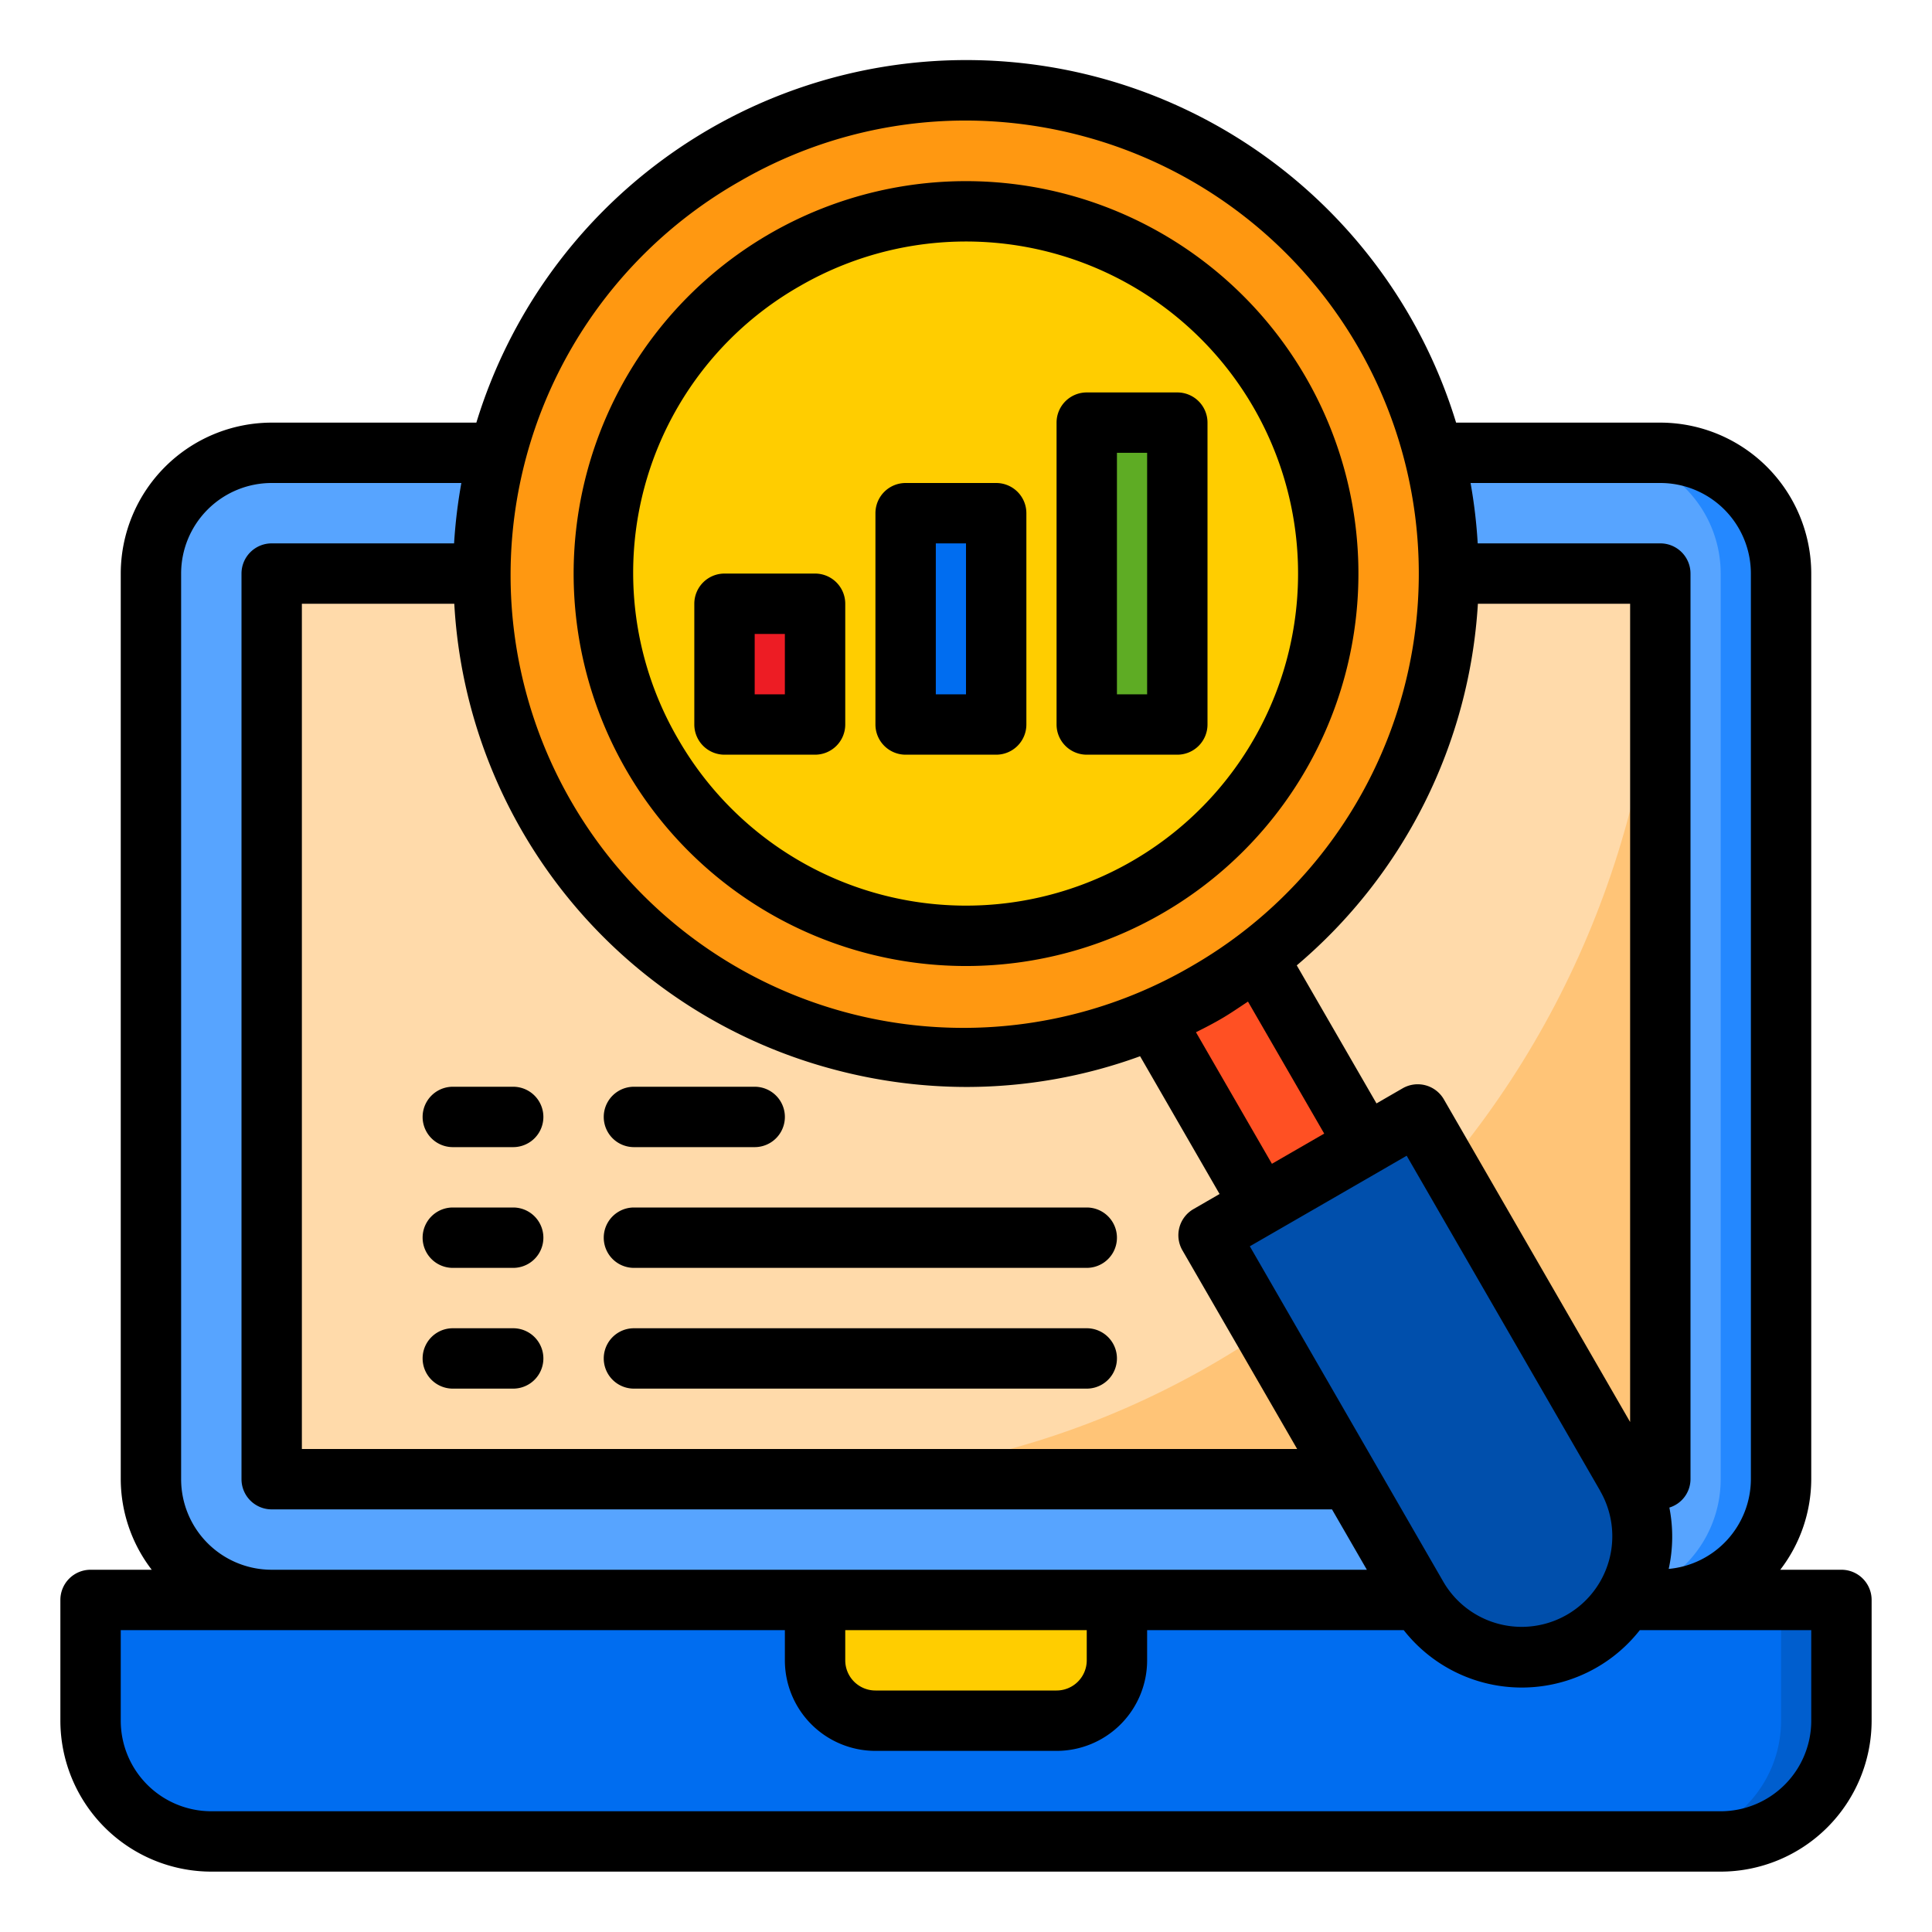 <svg height="512" viewBox="0 0 64 64" width="512" xmlns="http://www.w3.org/2000/svg"><g id="Monitoring"><rect fill="#57a4ff" height="38" rx="4" width="54" x="5" y="15"/><path d="m9 19h46v30h-46z" fill="#ffdaaa"/><path d="m26 49h29v-30c0 16.582-12.971 30-29 30z" fill="#ffc477"/><path d="m3 53h58a0 0 0 0 1 0 0v4a4 4 0 0 1 -4 4h-50a4 4 0 0 1 -4-4v-4a0 0 0 0 1 0 0z" fill="#006df0"/><path d="m55 15h-2a4 4 0 0 1 4 4v30a4 4 0 0 1 -4 4h2a4 4 0 0 0 4-4v-30a4 4 0 0 0 -4-4z" fill="#2488ff"/><path d="m59 53v4a4 4 0 0 1 -4 4h2a4 4 0 0 0 4-4v-4z" fill="#005ece"/><path d="m29 57h6a2 2 0 0 0 2-2v-2h-10v2a2 2 0 0 0 2 2z" fill="#ffcd00"/><path d="m40 32.86a16 16 0 1 1 5.86-21.86 16.016 16.016 0 0 1 -5.86 21.86z" fill="#ff9811"/><path d="m38 29.39a12 12 0 1 1 4.39-16.39 12.01 12.01 0 0 1 -4.39 16.39z" fill="#ffcd00"/><path d="m45.232 37.919-3.464 2-1.732 1 6.914 11.975a4 4 0 0 0 5.464 1.464 4 4 0 0 0 1.464-5.464l-6.914-11.975z" fill="#004fac"/><path d="m36 14h3v10h-3z" fill="#5eac24"/><path d="m30 17h3v7h-3z" fill="#006df0"/><path d="m24 20h3v4h-3z" fill="#ed1c24"/><path d="m41.569 31.812a14.847 14.847 0 0 1 -3.258 1.881l-.1.059 3.56 6.167 3.464-2-3.56-6.167z" fill="#ff5023"/><path d="m20.741 25.5a13 13 0 1 0 4.759-17.758 13.008 13.008 0 0 0 -4.759 17.758zm5.759-16.026a11 11 0 1 1 -4.026 15.026 10.93 10.93 0 0 1 4.026-15.026z"/><path d="m61 52h-2.026a4.948 4.948 0 0 0 1.026-3v-30a5.006 5.006 0 0 0 -5-5h-6.765a16.968 16.968 0 0 0 -32.455 0h-6.78a5.006 5.006 0 0 0 -5 5v30a4.948 4.948 0 0 0 1.026 3h-2.026a1 1 0 0 0 -1 1v4a5.006 5.006 0 0 0 5 5h50a5.006 5.006 0 0 0 5-5v-4a1 1 0 0 0 -1-1zm-6-36a3 3 0 0 1 3 3v30a2.994 2.994 0 0 1 -2.722 2.972 4.983 4.983 0 0 0 .022-2.032.989.989 0 0 0 .7-.94v-30a1 1 0 0 0 -1-1h-6.049a16.959 16.959 0 0 0 -.237-2zm-39.951 4a16.932 16.932 0 0 0 12.551 15.421 17.109 17.109 0 0 0 4.427.586 16.8 16.8 0 0 0 5.74-1.018l2.633 4.564-.865.5a1 1 0 0 0 -.366 1.366l3.801 6.581h-32.97v-28zm26.292 13.179 2.525 4.373-1.732 1-2.516-4.358c.3-.149.592-.3.882-.471s.562-.361.841-.544zm.061 8.106 2.6-1.5 1.732-1 .864-.5 6.41 11.1v.005a3 3 0 0 1 -5.2 3zm6.428-4.867a1 1 0 0 0 -1.366-.366l-.866.5-2.641-4.573a17.025 17.025 0 0 0 6-11.979h5.043v27.106zm-23.33-30.408a14.909 14.909 0 0 1 7.476-2.017 15.094 15.094 0 0 1 3.906.518 15 15 0 0 1 3.618 27.479 15 15 0 1 1 -15-25.98zm-18.5 12.99a3 3 0 0 1 3-3h6.283a17.191 17.191 0 0 0 -.241 2h-6.042a1 1 0 0 0 -1 1v30a1 1 0 0 0 1 1h35.124l1.155 2h-36.279a3 3 0 0 1 -3-3zm30 35v1a1 1 0 0 1 -1 1h-6a1 1 0 0 1 -1-1v-1zm24 3a3 3 0 0 1 -3 3h-50a3 3 0 0 1 -3-3v-3h22v1a3 3 0 0 0 3 3h6a3 3 0 0 0 3-3v-1h8.5a4.971 4.971 0 0 0 7.821 0h5.679z"/><path d="m36 25h3a1 1 0 0 0 1-1v-10a1 1 0 0 0 -1-1h-3a1 1 0 0 0 -1 1v10a1 1 0 0 0 1 1zm1-10h1v8h-1z"/><path d="m30 25h3a1 1 0 0 0 1-1v-7a1 1 0 0 0 -1-1h-3a1 1 0 0 0 -1 1v7a1 1 0 0 0 1 1zm1-7h1v5h-1z"/><path d="m24 25h3a1 1 0 0 0 1-1v-4a1 1 0 0 0 -1-1h-3a1 1 0 0 0 -1 1v4a1 1 0 0 0 1 1zm1-4h1v2h-1z"/><path d="m15 42h2a1 1 0 0 0 0-2h-2a1 1 0 0 0 0 2z"/><path d="m21 42h15a1 1 0 0 0 0-2h-15a1 1 0 0 0 0 2z"/><path d="m15 38h2a1 1 0 0 0 0-2h-2a1 1 0 0 0 0 2z"/><path d="m21 38h4a1 1 0 0 0 0-2h-4a1 1 0 0 0 0 2z"/><path d="m15 46h2a1 1 0 0 0 0-2h-2a1 1 0 0 0 0 2z"/><path d="m21 46h15a1 1 0 0 0 0-2h-15a1 1 0 0 0 0 2z"/></g></svg>